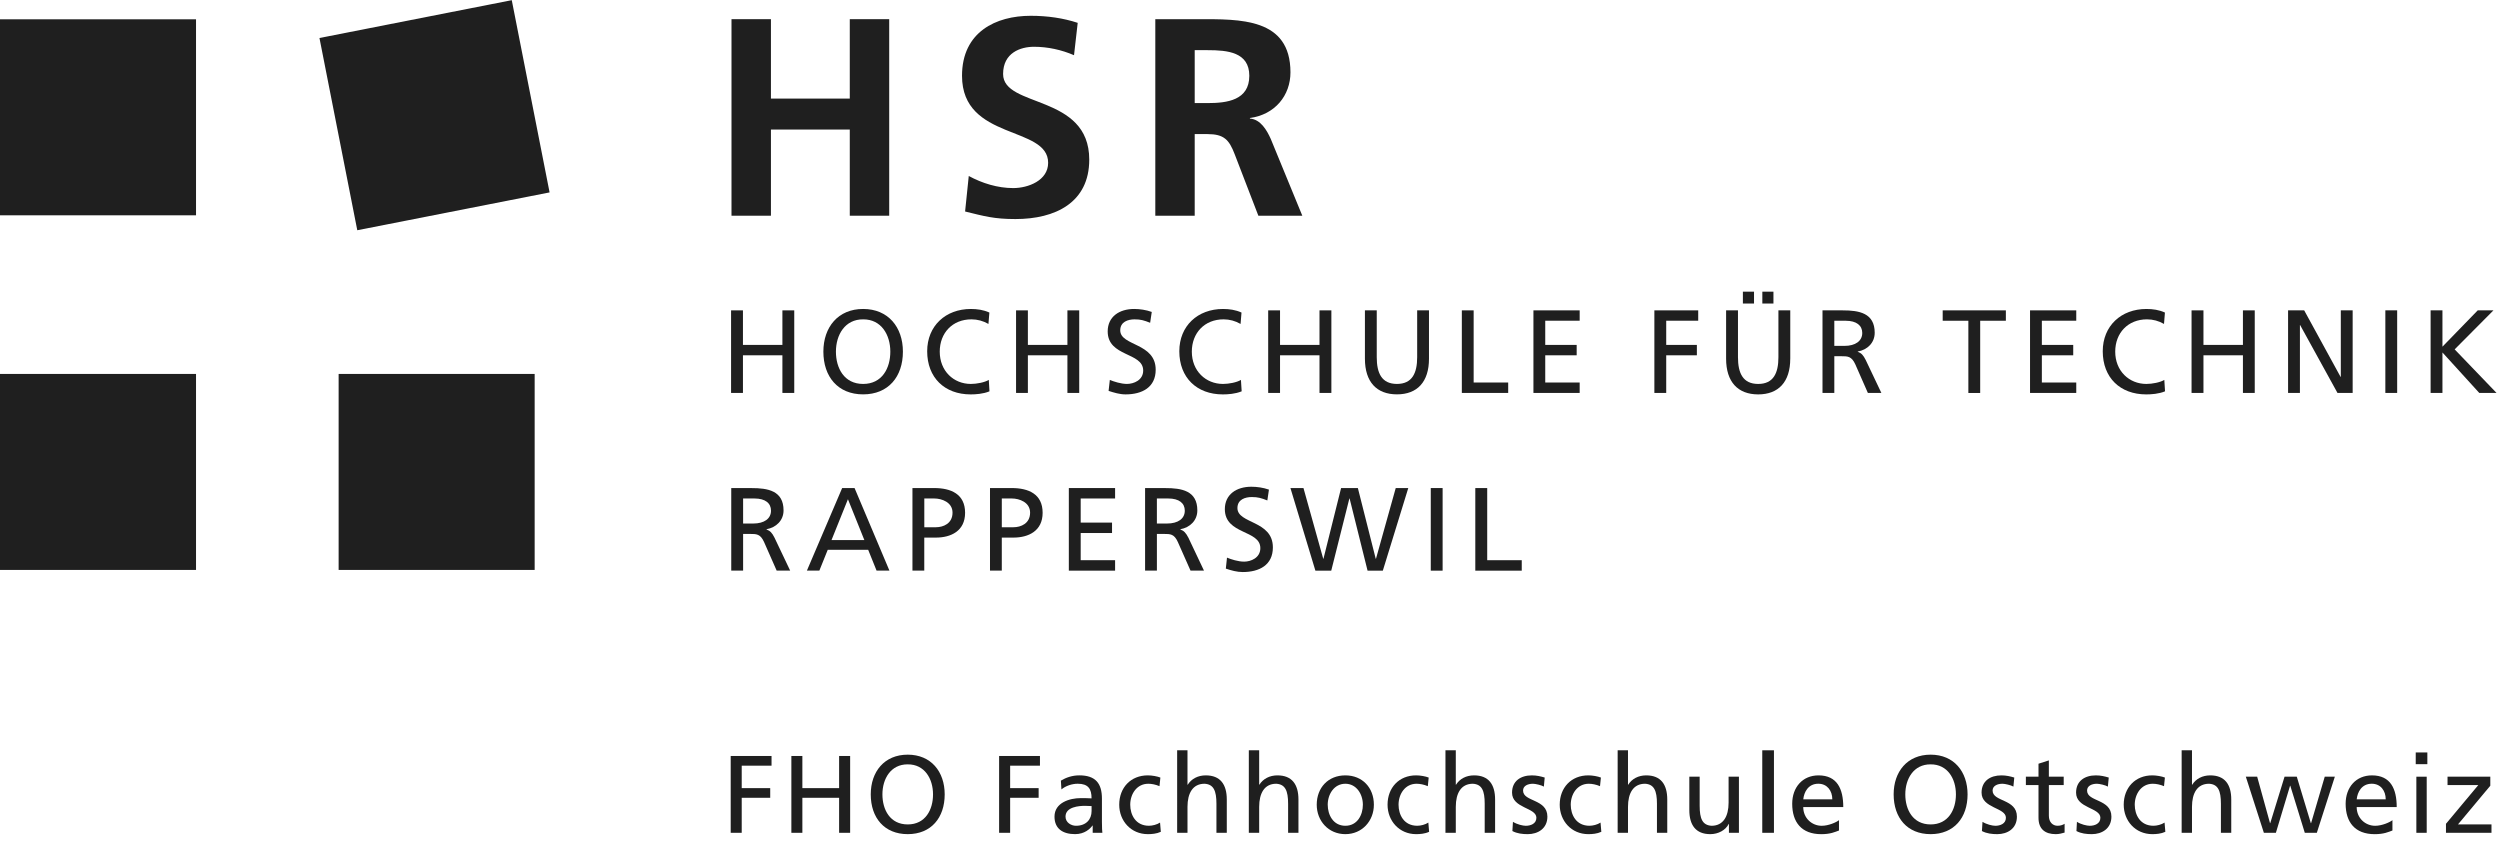 <svg height="72" viewBox="0 0 214 72" width="214" xmlns="http://www.w3.org/2000/svg"><g fill="#1f1f1f"><path d="m0 1.652h16.78v16.778h-16.78z"/><path d="m0 32.009h16.78v16.777h-16.78z"/><path d="m28.987 32.009h16.78v16.777h-16.78z"/><path d="m28.813 1.468h16.78v16.774h-16.78z" transform="matrix(.981 -.193 .193 .981 -1.203 7.374)"/><path d="m62.548 64.712h3.496v.83h-2.553v1.922h2.44v.827h-2.44v2.997h-.943z"/><path d="m67.741 64.712h.942v2.752h3.145v-2.752h.944v6.576h-.944v-2.997h-3.145v2.997h-.942z"/><path d="m77.701 70.571c1.517 0 2.166-1.261 2.166-2.571 0-1.337-.716-2.579-2.166-2.571-1.45-.008-2.166 1.234-2.166 2.571.001 1.31.65 2.571 2.166 2.571m0-5.972c1.997 0 3.165 1.455 3.165 3.401 0 1.998-1.159 3.403-3.165 3.403-2.007 0-3.165-1.405-3.165-3.403 0-1.946 1.168-3.401 3.165-3.401"/><path d="m85.524 64.712h3.496v.83h-2.552v1.922h2.439v.827h-2.439v2.997h-.944z"/><path d="m93.439 69c-.187 0-.375-.02-.565-.02-.481 0-1.666.075-1.666.923 0 .509.488.783.894.783.876 0 1.337-.549 1.337-1.263zm-2.628-2.177c.442-.265.97-.452 1.582-.452 1.377 0 1.932.68 1.932 1.988v1.988c0 .544.02.801.037.94h-.828v-.62h-.02c-.206.289-.678.735-1.487.735-1.037 0-1.762-.452-1.762-1.499 0-1.205 1.319-1.583 2.232-1.583.348 0 .594 0 .941.021 0-.83-.301-1.253-1.186-1.253-.499 0-1.037.186-1.394.487z"/><path d="m99.253 67.296c-.337-.142-.678-.207-.959-.207-.991 0-1.546.885-1.546 1.796 0 .859.462 1.8 1.601 1.8.301 0 .679-.096.952-.272l.066.79c-.368.171-.792.2-1.112.2-1.45 0-2.449-1.14-2.449-2.518 0-1.457.979-2.514 2.449-2.514.357 0 .819.085 1.074.188z"/><path d="m100.764 64.224h.885v2.949h.02c.32-.511.876-.801 1.545-.801 1.242 0 1.799.772 1.799 2.064v2.852h-.886v-2.484c0-1.124-.246-1.67-1.018-1.715-1.008 0-1.46.809-1.46 1.977v2.222h-.885z"/><path d="m106.899 64.224h.886v2.949h.016c.323-.511.88-.801 1.547-.801 1.242 0 1.799.772 1.799 2.064v2.852h-.885v-2.484c0-1.124-.247-1.67-1.019-1.715-1.006 0-1.458.809-1.458 1.977v2.222h-.886z"/><path d="m115.162 70.686c1.037 0 1.5-.943 1.5-1.801 0-.911-.557-1.796-1.5-1.796-.951 0-1.509.885-1.509 1.796 0 .859.465 1.801 1.509 1.801m0-4.314c1.46 0 2.442 1.056 2.442 2.513 0 1.379-1.001 2.518-2.442 2.518-1.45 0-2.45-1.14-2.45-2.518 0-1.458.979-2.513 2.45-2.513"/><path d="m122.221 67.296c-.339-.142-.678-.207-.961-.207-.989 0-1.544.885-1.544 1.796 0 .859.461 1.8 1.599 1.8.305 0 .68-.096.951-.272l.066.79c-.366.171-.788.2-1.111.2-1.447 0-2.446-1.14-2.446-2.518 0-1.457.978-2.514 2.446-2.514.36 0 .822.085 1.075.188z"/><path d="m123.731 64.224h.885v2.949h.018c.32-.511.874-.801 1.547-.801 1.242 0 1.799.772 1.799 2.064v2.852h-.89v-2.484c0-1.124-.239-1.67-1.014-1.715-1.008 0-1.46.809-1.46 1.977v2.222h-.885z"/><path d="m129.508 70.348c.349.223.848.339 1.1.339.407 0 .906-.171.906-.688 0-.877-2.083-.801-2.083-2.148 0-.998.743-1.479 1.696-1.479.415 0 .754.083 1.099.186l-.072.775c-.197-.123-.725-.244-.932-.244-.454 0-.848.186-.848.583 0 .98 2.082.699 2.082 2.232 0 1.027-.822 1.499-1.678 1.499-.452 0-.914-.05-1.318-.265z"/><path d="m136.961 67.296c-.341-.142-.678-.207-.961-.207-.987 0-1.544.885-1.544 1.796 0 .859.461 1.8 1.602 1.8.299 0 .678-.096.948-.272l.068.79c-.369.171-.79.2-1.113.2-1.45 0-2.449-1.14-2.449-2.518 0-1.457.981-2.514 2.449-2.514.36 0 .819.085 1.077.188z"/><path d="m138.471 64.224h.885v2.949h.018c.318-.511.877-.801 1.544-.801 1.242 0 1.799.772 1.799 2.064v2.852h-.882v-2.484c0-1.124-.247-1.67-1.019-1.715-1.011 0-1.46.809-1.46 1.977v2.222h-.885z"/><path d="m148.852 71.288h-.856v-.762h-.016c-.268.546-.909.877-1.578.877-1.242 0-1.796-.775-1.796-2.064v-2.855h.885v2.487c0 1.121.244 1.665 1.016 1.715 1.006 0 1.46-.811 1.46-1.98v-2.222h.885z"/><path d="m150.85 64.225h1v7.063h-1z"/><path d="m156.846 68.425c0-.735-.436-1.338-1.197-1.338-.867 0-1.225.716-1.289 1.338zm.572 2.666c-.339.123-.725.314-1.518.314-1.703 0-2.487-1.039-2.487-2.601 0-1.426.898-2.432 2.253-2.432 1.602 0 2.118 1.167 2.118 2.713h-3.426c0 .951.743 1.602 1.581 1.602.586 0 1.261-.302 1.478-.481v.885z"/><path d="m165.26 70.571c1.515 0 2.167-1.261 2.167-2.571 0-1.337-.714-2.579-2.167-2.571-1.45-.008-2.166 1.234-2.166 2.571-.001 1.31.651 2.571 2.166 2.571m0-5.972c1.998 0 3.164 1.455 3.164 3.401 0 1.998-1.158 3.403-3.164 3.403s-3.164-1.405-3.164-3.403c-.001-1.946 1.168-3.401 3.164-3.401"/><path d="m169.703 70.348c.347.223.846.339 1.1.339.404 0 .903-.171.903-.688 0-.877-2.084-.801-2.084-2.148 0-.998.747-1.479 1.698-1.479.415 0 .754.083 1.102.186l-.075.775c-.2-.123-.725-.244-.934-.244-.45 0-.847.186-.847.583 0 .98 2.081.699 2.081 2.232 0 1.027-.818 1.499-1.677 1.499-.453 0-.911-.05-1.318-.265z"/><path d="m176.654 67.199h-1.271v2.631c0 .554.339.856.746.856.271 0 .47-.084.601-.171v.754c-.197.058-.473.134-.754.134-.914 0-1.48-.436-1.48-1.394v-2.81h-1.081v-.714h1.081v-1.111l.886-.284v1.394h1.271v.715z"/><path d="m177.786 70.348c.347.223.848.339 1.1.339.407 0 .906-.171.906-.688 0-.877-2.08-.801-2.08-2.148 0-.998.743-1.479 1.694-1.479.415 0 .754.083 1.103.186l-.076.775c-.197-.123-.722-.244-.932-.244-.454 0-.848.186-.848.583 0 .98 2.083.699 2.083 2.232 0 1.027-.819 1.499-1.675 1.499-.454 0-.917-.05-1.318-.265z"/><path d="m185.239 67.296c-.339-.142-.68-.207-.961-.207-.987 0-1.544.885-1.544 1.796 0 .859.461 1.8 1.602 1.8.299 0 .678-.096.951-.272l.066.79c-.368.171-.793.2-1.114.2-1.45 0-2.448-1.14-2.448-2.518 0-1.457.982-2.514 2.448-2.514.358 0 .819.085 1.077.188z"/><path d="m186.749 64.224h.885v2.949h.018c.32-.511.877-.801 1.544-.801 1.245 0 1.799.772 1.799 2.064v2.852h-.885v-2.484c0-1.124-.244-1.67-1.016-1.715-1.008 0-1.46.809-1.46 1.977v2.222h-.885z"/><path d="m198.32 71.288h-1.03l-1.242-4.031h-.018l-1.214 4.031h-1.029l-1.545-4.803h.972l1.099 3.976h.02l1.224-3.976h1.048l1.202 3.976h.022l1.168-3.976h.865z"/><path d="m204.218 68.425c0-.735-.431-1.338-1.195-1.338-.867 0-1.225.716-1.289 1.338zm.575 2.666c-.339.123-.725.314-1.515.314-1.706 0-2.491-1.039-2.491-2.601 0-1.426.895-2.432 2.254-2.432 1.602 0 2.118 1.167 2.118 2.713h-3.426c0 .951.743 1.602 1.581 1.602.586 0 1.263-.302 1.479-.481z"/><path d="m206.84 71.288h.886v-4.803h-.886zm-.054-5.875h.995v-1.003h-.995z"/><path d="m209.375 70.516 2.77-3.317h-2.636v-.714h3.661v.772l-2.768 3.314h2.869v.717h-3.896z"/><path d="m62.616 1.641h3.376v6.798h6.749v-6.798h3.375v16.824h-3.375v-7.376h-6.749v7.376h-3.376z"/><path d="m91.936 4.726c-1.061-.46-2.243-.722-3.423-.722-1.153 0-2.648.508-2.648 2.332 0 2.919 7.375 1.688 7.375 7.329 0 3.688-2.92 5.086-6.316 5.086-1.831 0-2.648-.239-4.312-.647l.314-3.04c1.156.629 2.48 1.036 3.806 1.036 1.278 0 2.989-.647 2.989-2.164 0-3.208-7.372-1.879-7.372-7.449 0-3.761 2.915-5.135 5.878-5.135 1.444 0 2.793.198 4.025.604z"/><path d="m98.894 1.641h3.636c3.617 0 7.933-.122 7.933 4.554 0 1.979-1.327 3.617-3.469 3.905v.049c.915.068 1.444.993 1.779 1.732l2.705 6.585h-3.762l-2.023-5.255c-.482-1.255-.917-1.733-2.339-1.733h-1.087v6.988h-3.373zm3.373 7.183h1.111c1.662 0 3.563-.244 3.563-2.337 0-2.029-1.876-2.193-3.563-2.193h-1.111z"/><path d="m62.58 26.567h1.016v2.957h3.378v-2.957h1.014v7.068h-1.014v-3.222h-3.378v3.222h-1.016z"/><path d="m73.884 26.447c2.146 0 3.405 1.557 3.405 3.653 0 2.148-1.248 3.658-3.405 3.658-2.158 0-3.403-1.51-3.403-3.658.001-2.095 1.257-3.653 3.403-3.653m0 6.418c1.63 0 2.328-1.355 2.328-2.765 0-1.434-.768-2.774-2.328-2.763-1.558-.012-2.329 1.329-2.329 2.763.001 1.41.7 2.765 2.329 2.765"/><path d="m84.611 27.73c-.447-.259-.942-.394-1.456-.394-1.63 0-2.713 1.171-2.713 2.764 0 1.66 1.192 2.765 2.662 2.765.501 0 1.182-.13 1.537-.345l.058.977c-.536.226-1.192.264-1.608.264-2.237 0-3.724-1.439-3.724-3.692 0-2.176 1.58-3.621 3.737-3.621.543 0 1.083.075 1.587.306z"/><path d="m86.975 26.567h1.011v2.957h3.385v-2.957h1.01v7.068h-1.01v-3.222h-3.385v3.222h-1.011z"/><path d="m98.452 27.63c-.516-.204-.801-.294-1.329-.294-.562 0-1.23.207-1.23.941 0 1.355 3.034 1.046 3.034 3.372 0 1.509-1.163 2.111-2.58 2.111-.498 0-.984-.148-1.451-.299l.105-.94c.34.141.955.343 1.468.343.577 0 1.388-.319 1.388-1.145 0-1.588-3.038-1.15-3.038-3.351 0-1.254.988-1.921 2.266-1.921.465 0 1.025.079 1.506.255z"/><path d="m106.193 27.73c-.448-.259-.941-.394-1.456-.394-1.632 0-2.717 1.171-2.717 2.764 0 1.66 1.198 2.765 2.668 2.765.504 0 1.183-.13 1.536-.345l.063.977c-.541.226-1.198.264-1.612.264-2.236 0-3.726-1.439-3.726-3.692 0-2.176 1.578-3.621 3.739-3.621.543 0 1.081.075 1.585.306z"/><path d="m108.557 26.567h1.014v2.957h3.378v-2.957h1.017v7.068h-1.017v-3.222h-3.378v3.222h-1.014z"/><path d="m122.321 30.708c0 1.981-.999 3.049-2.742 3.049-1.741 0-2.742-1.067-2.742-3.049v-4.141h1.012v4.011c0 1.36.421 2.286 1.729 2.286 1.304 0 1.731-.926 1.731-2.286v-4.011h1.011v4.141z"/><path d="m125.133 26.567h1.011v6.176h2.957v.892h-3.968z"/><path d="m131.262 26.567h3.958v.886h-2.947v2.071h2.69v.889h-2.69v2.33h2.947v.892h-3.958z"/><path d="m141.614 26.567h3.753v.886h-2.739v2.071h2.624v.889h-2.624v3.222h-1.014z"/><path d="m153.245 30.708c0 1.981-1.003 3.053-2.744 3.053s-2.747-1.071-2.747-3.053v-4.141h1.016v4.011c0 1.36.42 2.287 1.731 2.287 1.305 0 1.731-.927 1.731-2.287v-4.011h1.014v4.141zm-4.054-5.741h.953v1.014h-.953zm1.665 0h.951v1.014h-.951z"/><path d="m156.005 26.567h1.728c1.397 0 2.742.223 2.742 1.917 0 .861-.633 1.467-1.455 1.606v.018c.315.123.465.273.688.714l1.337 2.814h-1.155l-1.079-2.455c-.318-.689-.649-.689-1.19-.689h-.604v3.145h-1.011v-7.07zm1.012 3.041h.864c.956 0 1.528-.429 1.528-1.108 0-.634-.488-1.044-1.418-1.044h-.974z"/><path d="m168.492 27.456h-2.198v-.889h5.408v.889h-2.198v6.183h-1.012z"/><path d="m173.771 26.567h3.957v.886h-2.946v2.071h2.686v.889h-2.686v2.33h2.946v.892h-3.957z"/><path d="m185.239 27.73c-.446-.259-.943-.394-1.455-.394-1.636 0-2.721 1.171-2.721 2.764 0 1.66 1.195 2.765 2.668 2.765.502 0 1.182-.13 1.534-.345l.062.977c-.534.226-1.196.264-1.608.264-2.24 0-3.724-1.439-3.724-3.692 0-2.176 1.577-3.621 3.737-3.621.546 0 1.079.075 1.586.306z"/><path d="m187.597 26.567h1.019v2.957h3.379v-2.957h1.011v7.068h-1.011v-3.222h-3.379v3.222h-1.019z"/><path d="m195.859 26.567h1.379l3.114 5.693h.021v-5.693h1.014v7.068h-1.299l-3.2-5.813h-.015v5.813h-1.014z"/><path d="m204.186 26.564h1.011v7.071h-1.011z"/><path d="m208.06 26.567h1.013v3.109l3.02-3.109h1.345l-3.319 3.339 3.584 3.729h-1.478l-3.152-3.464v3.464h-1.013z"/><path d="m62.595 41.78h1.731c1.398 0 2.746.221 2.746 1.913 0 .86-.638 1.465-1.46 1.608v.022c.318.121.469.273.688.708l1.339 2.815h-1.156l-1.081-2.452c-.314-.689-.648-.689-1.186-.689h-.606v3.141h-1.015zm1.015 3.034h.861c.96 0 1.526-.424 1.526-1.1 0-.641-.487-1.044-1.417-1.044h-.97z"/><path d="m72.089 41.777h1.062l2.985 7.069h-1.101l-.718-1.781h-3.463l-.718 1.781h-1.066zm.495.956-1.407 3.499h2.813z"/><path d="m78.107 41.777h1.851c1.446 0 2.654.513 2.654 2.117 0 1.57-1.225 2.124-2.501 2.124h-.993v2.828h-1.012v-7.069zm1.012 3.354h1.002c.626 0 1.415-.317 1.415-1.249 0-.893-.931-1.212-1.557-1.212h-.859v2.461z"/><path d="m84.745 41.777h1.851c1.448 0 2.653.513 2.653 2.117 0 1.57-1.228 2.124-2.501 2.124h-.994v2.828h-1.01v-7.069zm1.01 3.354h1.004c.627 0 1.417-.317 1.417-1.249 0-.893-.933-1.212-1.557-1.212h-.865v2.461z"/><path d="m91.492 41.777h3.96v.893h-2.945v2.064h2.683v.892h-2.683v2.326h2.945v.895h-3.96z"/><path d="m98.018 41.78h1.731c1.4 0 2.743.221 2.743 1.913 0 .86-.634 1.465-1.453 1.608v.022c.313.121.461.273.689.708l1.333 2.815h-1.152l-1.087-2.452c-.309-.689-.645-.689-1.183-.689h-.609v3.141h-1.011v-7.066zm1.011 3.034h.863c.962 0 1.526-.424 1.526-1.1 0-.641-.485-1.044-1.417-1.044h-.972z"/><path d="m108.484 42.839c-.515-.202-.798-.292-1.327-.292-.565 0-1.233.202-1.233.943 0 1.358 3.034 1.043 3.034 3.367 0 1.514-1.162 2.11-2.583 2.11-.493 0-.979-.137-1.444-.294l.1-.94c.341.143.953.343 1.467.343.578 0 1.387-.326 1.387-1.156 0-1.578-3.038-1.14-3.038-3.338 0-1.259.993-1.918 2.268-1.918.467 0 1.023.074 1.507.247z"/><path d="m110.461 41.777h1.116l1.691 6.053h.02l1.509-6.053h1.436l1.529 6.053h.021l1.691-6.053h1.074l-2.178 7.07h-1.307l-1.537-6.177h-.02l-1.551 6.177h-1.358z"/><path d="m122.474 41.777h1.014v7.071h-1.014z"/><path d="m126.286 41.777h1.019v6.175h2.957v.895h-3.976z"/></g></svg>
